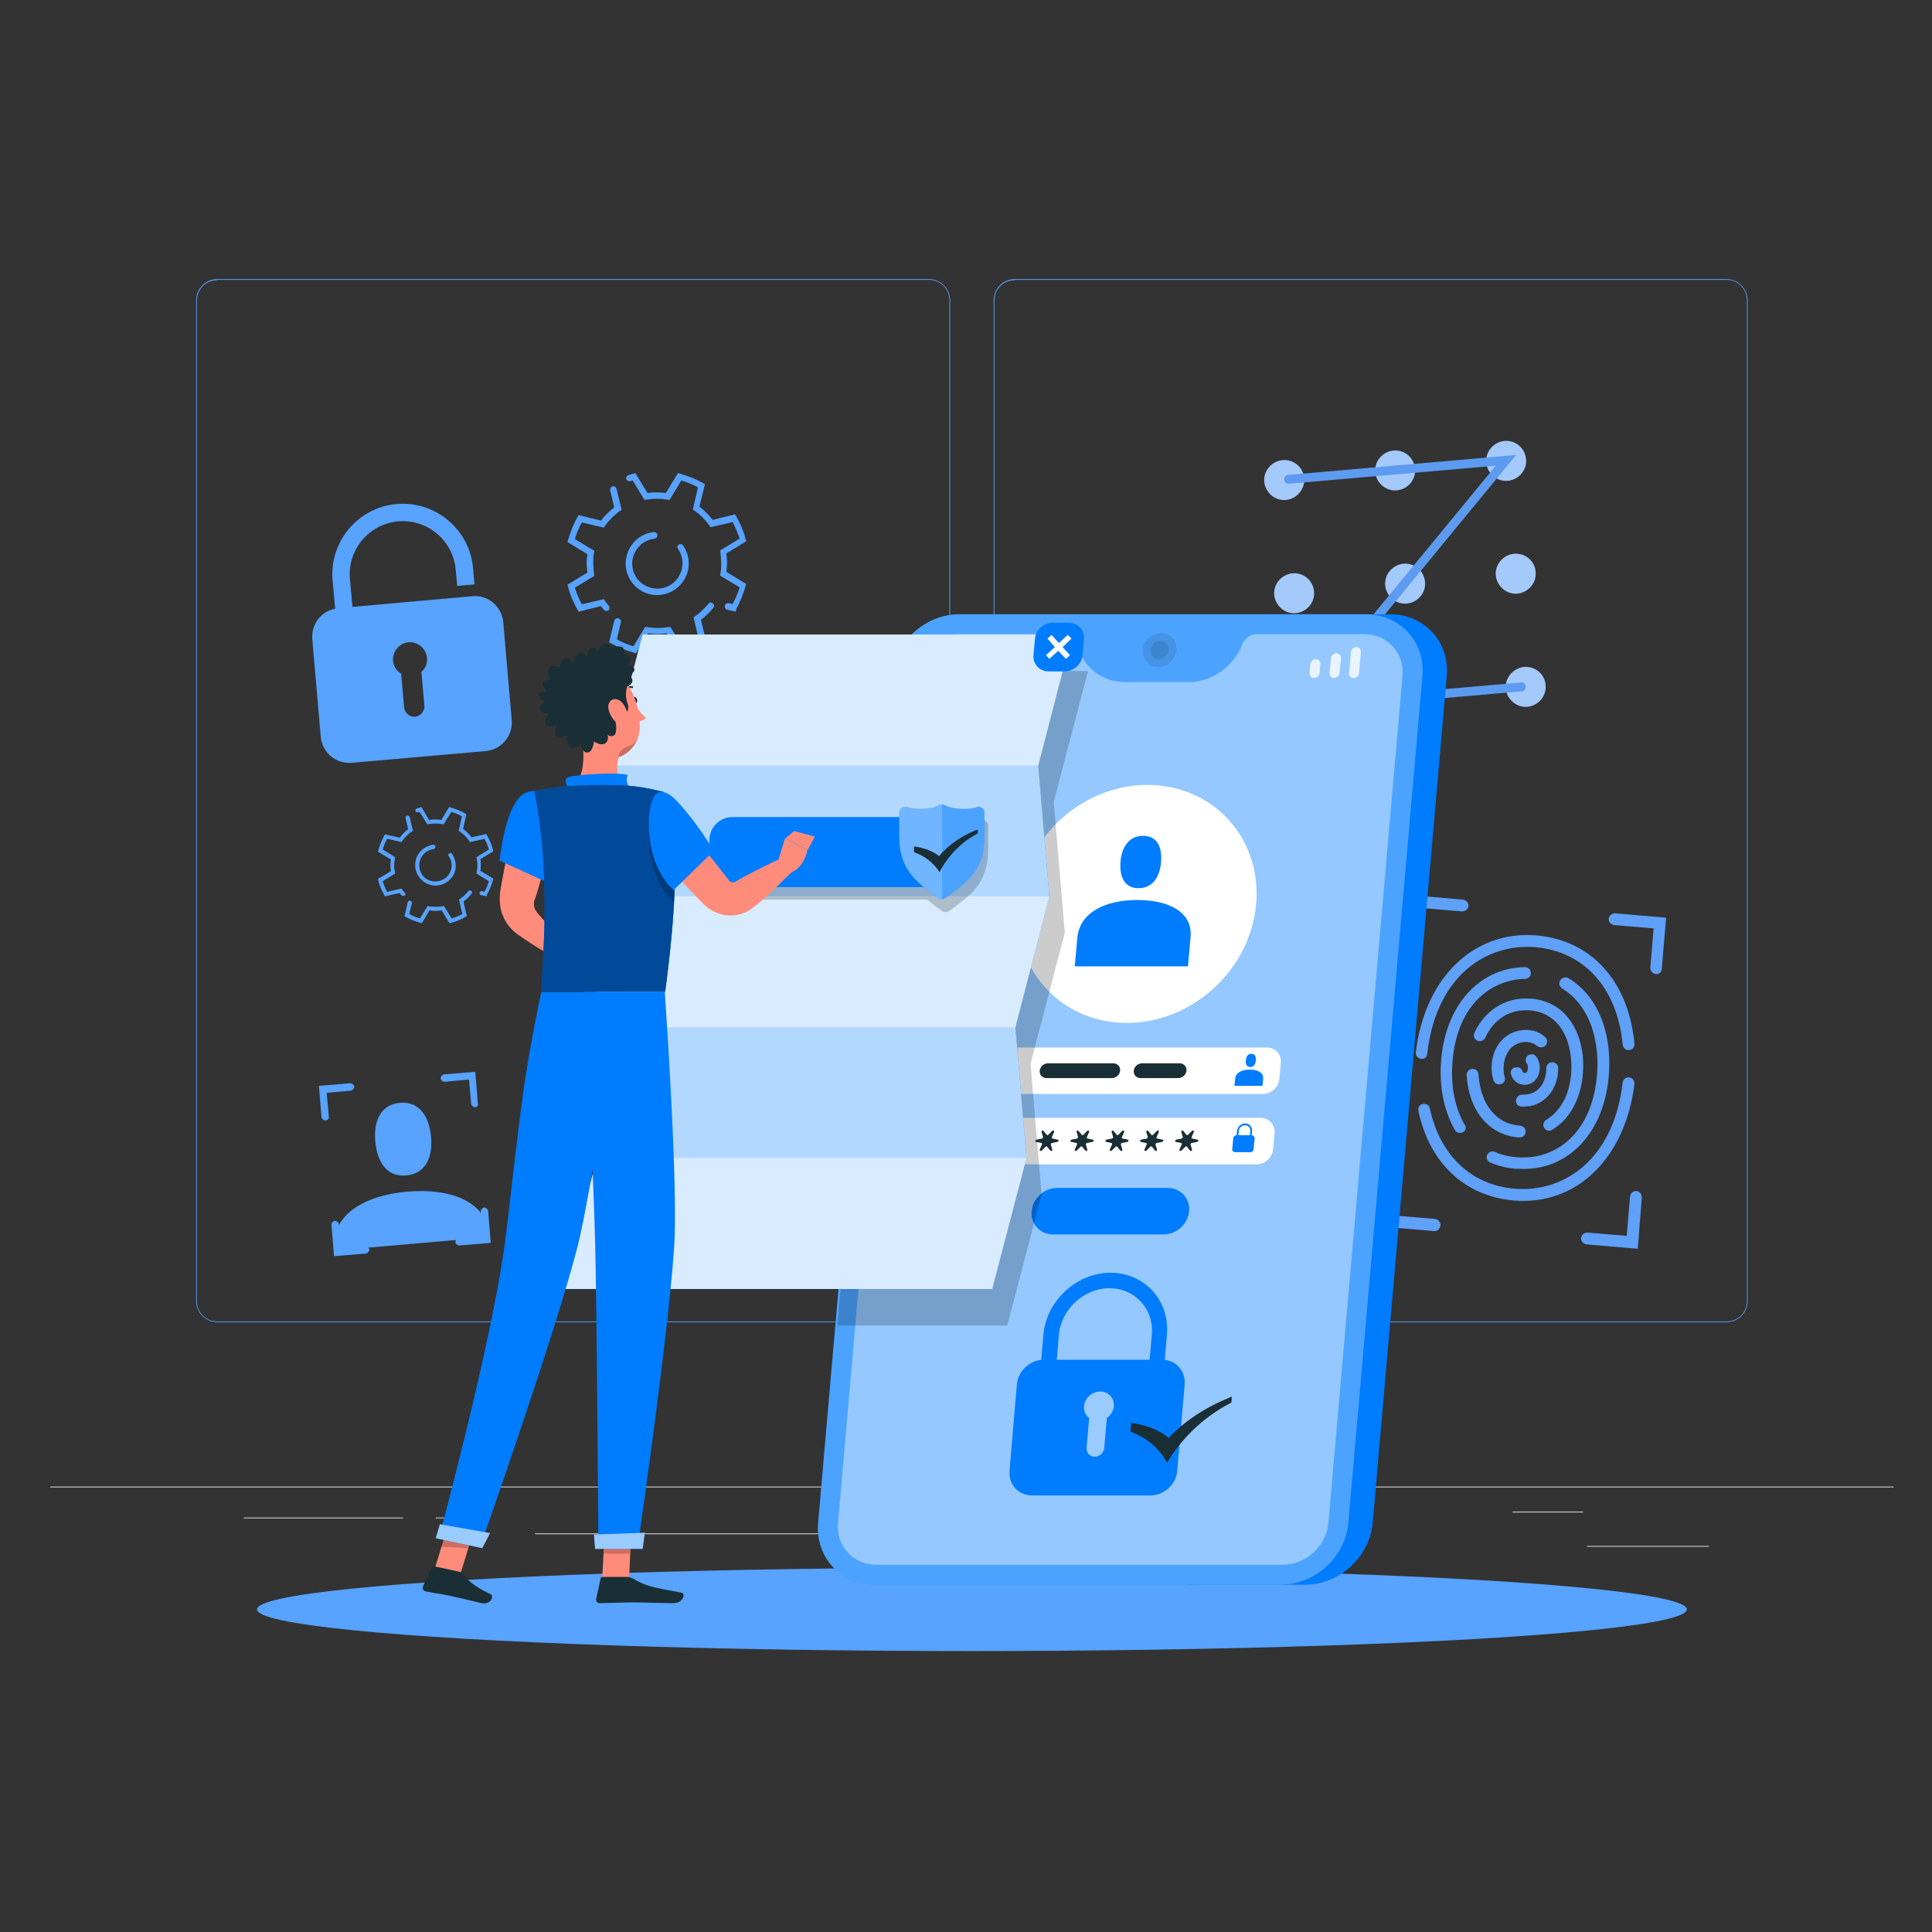<?xml version="1.0" encoding="utf-8"?>
<!-- Generator: Adobe Illustrator 27.0.0, SVG Export Plug-In . SVG Version: 6.00 Build 0)  -->
<svg version="1.0" id="Layer_1" xmlns="http://www.w3.org/2000/svg" xmlns:xlink="http://www.w3.org/1999/xlink" x="0px" y="0px"
	 viewBox="0 0 524 524" style="enable-background:new 0 0 524 524;" xml:space="preserve">
<rect x="0" y="0" width="524" height="524" fill="#333333" stroke="none"/>
<style type="text/css">
	.st0{fill:#ECECEC;}
	.st1{fill:#57A3FF;}
	.st2{fill:#A4C9FB;}
	.st3{fill:#5C9BF0;}
	.st4{fill:#5FA0F8;}
	.st5{fill:#007CFF;}
	.st6{opacity:0.3;fill:#FFFFFF;}
	.st7{opacity:0.4;fill:#FFFFFF;}
	.st8{fill:#FFFFFF;}
	.st9{opacity:0.1;}
	.st10{opacity:0.8;}
	.st11{opacity:0.6;}
	.st12{fill:#1A2E35;}
	.st13{opacity:0.2;}
	.st14{opacity:0.7;fill:#FFFFFF;}
	.st15{opacity:0.5;fill:#FFFFFF;}
	.st16{opacity:0.2;fill:#FFFFFF;}
	.st17{fill:#FF8B7B;}
	.st18{opacity:0.4;}
	.st19{opacity:0.6;fill:#007CFF;}
	.st20{opacity:0.6;fill:#FFFFFF;}
</style>
<g>
	<rect x="430.4" y="419.3" class="st0" width="33.1" height="0.2"/>
	<rect x="336.1" y="422" class="st0" width="8.7" height="0.2"/>
	<rect x="410.2" y="410" class="st0" width="19.2" height="0.2"/>
	<rect x="66.1" y="411.6" class="st0" width="43.2" height="0.2"/>
	<rect x="118.2" y="411.6" class="st0" width="6.3" height="0.2"/>
	<rect x="145.1" y="415.9" class="st0" width="93.7" height="0.2"/>
	<g>
		<g>
			<path class="st1" d="M252,358.6H58.9c-3.1,0-5.7-2.6-5.7-5.7V81.4c0-3.1,2.6-5.7,5.7-5.7H252c3.1,0,5.7,2.6,5.7,5.7v271.4
				C257.7,356,255.2,358.6,252,358.6z M58.9,76c-3,0-5.5,2.4-5.5,5.5v271.4c0,3,2.4,5.5,5.5,5.5H252c3,0,5.5-2.4,5.5-5.5V81.4
				c0-3-2.4-5.5-5.5-5.5H58.9z"/>
			<path class="st1" d="M468.3,358.6H275.2c-3.1,0-5.7-2.6-5.7-5.7V81.4c0-3.1,2.6-5.7,5.7-5.7h193.1c3.1,0,5.7,2.6,5.7,5.7v271.4
				C474,356,471.5,358.6,468.3,358.6z M275.2,76c-3,0-5.5,2.4-5.5,5.5v271.4c0,3,2.4,5.5,5.5,5.5h193.1c3,0,5.5-2.4,5.5-5.5V81.4
				c0-3-2.4-5.5-5.5-5.5H275.2z"/>
		</g>
	</g>
	<rect x="13.6" y="403.2" class="st0" width="500" height="0.2"/>
	<g>
		<g>
			<path class="st1" d="M132.9,335.5c-0.8-9.7-10.7-13.3-22.4-12.3c-11.7,1-20.8,6.3-19.9,16L132.9,335.5z"/>
			<path class="st1" d="M110.2,318.8c5.4-0.5,7.2-5.1,6.7-10.5c-0.5-5.4-3-9.6-8.4-9.2c-5.4,0.5-7.2,5.1-6.7,10.5
				C102.3,315.1,104.8,319.3,110.2,318.8z"/>
		</g>
	</g>
	<g>
		<g>
			<path class="st2" d="M353.7,129.7c0.3,3-2,5.6-4.9,5.9c-3,0.3-5.6-2-5.9-4.9c-0.3-3,2-5.6,4.9-5.9
				C350.8,124.5,353.5,126.7,353.7,129.7z"/>
			<path class="st2" d="M383.8,127.1c0.3,3-2,5.6-4.9,5.9c-3,0.3-5.6-2-5.9-4.9c-0.3-3,2-5.6,4.9-5.9
				C380.9,121.9,383.5,124.1,383.8,127.1z"/>
			<path class="st2" d="M413.9,124.5c0.3,3-2,5.6-4.9,5.9c-3,0.3-5.6-2-5.9-4.9c-0.3-3,2-5.6,4.9-5.9
				C411,119.3,413.6,121.5,413.9,124.5z"/>
			<path class="st2" d="M356.4,160.4c0.3,3-2,5.6-4.9,5.9c-3,0.3-5.6-2-5.9-4.9c-0.3-3,2-5.6,4.9-5.9
				C353.5,155.2,356.1,157.4,356.4,160.4z"/>
			<path class="st2" d="M386.5,157.8c0.3,3-2,5.6-4.9,5.9c-3,0.3-5.6-2-5.9-4.9c-0.3-3,2-5.6,4.9-5.9
				C383.6,152.6,386.2,154.8,386.5,157.8z"/>
			<path class="st2" d="M416.5,155.1c0.3,3-2,5.6-4.9,5.9c-3,0.3-5.6-2-5.9-4.9c-0.3-3,2-5.6,4.9-5.9
				C413.6,149.9,416.3,152.1,416.5,155.1z"/>
			<path class="st2" d="M359.1,191c0.3,3-2,5.6-4.9,5.9c-3,0.3-5.6-2-5.9-4.9c-0.3-3,2-5.6,4.9-5.9S358.8,188,359.1,191z"/>
			<path class="st2" d="M389.2,188.4c0.3,3-2,5.6-4.9,5.9c-3,0.3-5.6-2-5.9-4.9c-0.3-3,2-5.6,4.9-5.9
				C386.3,183.2,388.9,185.4,389.2,188.4z"/>
			<path class="st2" d="M419.2,185.8c0.3,3-2,5.6-4.9,5.9s-5.6-2-5.9-4.9s2-5.6,4.9-5.9C416.3,180.6,419,182.8,419.2,185.8z"/>
		</g>
		<g>
			<path class="st3" d="M412.7,187.5l-61.8,5.4l54.8-66.6l-56.1,4.9c-0.7,0.1-1.2-0.4-1.3-1.1l0,0c-0.1-0.7,0.4-1.2,1.1-1.3
				l61.8-5.4l-54.8,66.6l56.1-4.9c0.7-0.1,1.2,0.4,1.3,1.1l0,0C413.9,186.9,413.4,187.5,412.7,187.5z"/>
		</g>
	</g>
	<g>
		<path class="st4" d="M413.7,306.4c-0.2-0.6-0.7-1-1.4-1.1c-2.8-0.2-5.2-1.2-7.1-3.2c-2.5-2.5-3.9-6.3-4.2-10.7
			c0-0.8-0.7-1.5-1.6-1.5h0c-0.9,0-1.7,0.8-1.6,1.7c0.3,5.3,2.1,9.8,5.1,12.8c2.4,2.4,5.4,3.8,8.9,4.1c0.1,0,0.1,0,0.2,0
			C413.2,308.6,414.1,307.5,413.7,306.4z"/>
		<g>
			<g>
				<path class="st4" d="M410.5,325.6c-13.3-1.2-22.8-10.2-25.8-24.3c-0.2-0.9,0.4-1.8,1.3-1.9l0,0c0.8-0.1,1.7,0.4,1.8,1.2
					c2.7,12.7,11.2,20.8,23,21.8c12.9,1.1,26.8-7.4,29.3-28.8c0.1-0.9,0.9-1.5,1.7-1.4l0,0c0.9,0.1,1.6,0.9,1.5,1.8
					C440.8,314.1,427.6,327.1,410.5,325.6z"/>
			</g>
			<g>
				<path class="st4" d="M385.5,287.2L385.5,287.2c-0.9-0.1-1.6-0.9-1.5-1.8c2.4-20.2,15.7-33.1,32.7-31.7c15,1.3,25,12.5,26.6,29.4
					c0.1,0.9-0.6,1.7-1.5,1.7l0,0c-0.9,0.1-1.6-0.6-1.7-1.5c-1.4-15.2-10.4-25.3-23.7-26.4c-12.9-1.1-26.8,7.4-29.3,28.8
					C387.1,286.7,386.3,287.3,385.5,287.2z"/>
			</g>
			<g>
				<path class="st4" d="M411.1,317c-2.5-0.2-4.8-0.8-6.9-1.7c-0.9-0.4-1.2-1.4-0.8-2.2l0,0c0.4-0.7,1.3-1,2-0.7
					c2,0.9,4.2,1.4,6.6,1.5c9.8,0.6,20.1-6.4,21.2-23.1c0.6-10.3-2.9-18.7-9.5-22.7c-0.7-0.4-1-1.3-0.6-2.1l0,0
					c0.4-0.8,1.5-1.2,2.3-0.7c7.6,4.6,11.7,14,11,25.6c-1,16.2-11.1,26.9-24.5,26.1C411.6,317,411.4,317,411.1,317z"/>
			</g>
			<g>
				<path class="st4" d="M396.9,307c-0.8,0.5-1.8,0.3-2.3-0.5c-2.8-4.9-4.2-11.2-3.8-18c0.9-15.5,10.2-26,22.8-26.2
					c0.9,0,1.7,0.8,1.6,1.7l0,0c0,0.8-0.7,1.5-1.6,1.5c-9.3,0.2-18.7,7.2-19.7,23.2c-0.4,6.2,0.8,11.9,3.3,16.3
					C397.8,305.6,397.6,306.6,396.9,307L396.9,307z"/>
			</g>
			<g>
				<path class="st4" d="M418.7,305.7L418.7,305.7c-0.3-0.7,0-1.6,0.7-2c4.2-2.5,6.8-7.8,6.8-14.3c0-5.1-1.5-9.5-4.2-12.2
					c-2.1-2.1-4.8-3.2-8.1-3.2c-4.9,0-8.9,2.7-11.1,7.5c-0.3,0.7-1.2,1.1-2,0.8l0,0c-0.9-0.3-1.3-1.3-0.9-2.2
					c2.7-5.8,7.9-9.3,14-9.3c4.1,0,7.7,1.4,10.4,4.1c3.3,3.4,5.2,8.5,5.1,14.5c-0.1,7.6-3.2,13.9-8.4,17
					C420.2,307,419.1,306.6,418.7,305.7z"/>
			</g>
			<g>
				<path class="st4" d="M407.2,294c-0.9,0.4-1.9-0.2-2.2-1.1c-0.1-0.4-0.2-0.9-0.3-1.3c-0.9-6,2.3-11.2,7.5-12.1
					c2.7-0.5,5,0.1,6.9,1.8c0.7,0.7,0.7,1.8-0.1,2.4l-0.1,0.1c-0.6,0.4-1.4,0.3-2-0.1c-1.1-0.9-2.5-1.3-4.1-1
					c-3.9,0.7-5.4,4.8-4.9,8.5c0.1,0.4,0.1,0.7,0.2,1C408.4,292.8,408,293.7,407.2,294L407.2,294z"/>
			</g>
			<g>
				<path class="st4" d="M412.5,300.1C412.5,300.1,412.5,300.1,412.5,300.1c-1.1-0.1-1.7-1.3-1.1-2.3l0.1-0.2
					c0.3-0.5,0.8-0.7,1.4-0.7c0.5,0,1,0,1.5-0.1c3.4-0.6,5-3.8,5-7.1c0-0.8,0.6-1.5,1.4-1.6l0,0c0.9-0.1,1.8,0.6,1.8,1.5
					c0.1,5.2-3,9.5-7.6,10.4C414.1,300.1,413.3,300.2,412.5,300.1z"/>
			</g>
			<g>
				<path class="st4" d="M413.2,294.2c-1.7-0.1-3-1.3-3.4-2.9c-0.3-0.9,0.5-1.9,1.5-1.8l0.4,0c0.6,0,1,0.4,1.2,1
					c0.1,0.3,0.3,0.5,0.6,0.5c0.8,0.1,0.9-1,0.9-1.3c0-0.2,0-0.8-0.2-1.1c-0.3-0.4-0.4-0.8-0.4-1.2l0,0c0.1-1.4,1.9-2,2.8-0.9
					c0.7,0.9,1.1,2.1,1,3.5C417.4,292.7,415.5,294.4,413.2,294.2z"/>
			</g>
			<g>
				<path class="st4" d="M383.2,258.4L383.2,258.4c-0.9-0.1-1.5-0.9-1.5-1.7l1.2-13.9l13.9,1.2c0.9,0.1,1.5,0.9,1.5,1.7l0,0
					c-0.1,0.9-0.9,1.5-1.7,1.5l-10.7-0.9l-0.9,10.7C384.8,257.8,384,258.5,383.2,258.4z"/>
			</g>
			<g>
				<path class="st4" d="M449.1,264.2L449.1,264.2c-0.9-0.1-1.5-0.9-1.5-1.7l0.9-10.7l-10.7-0.9c-0.9-0.1-1.5-0.9-1.5-1.7l0,0
					c0.1-0.9,0.9-1.5,1.7-1.5l13.9,1.2l-1.2,13.9C450.7,263.6,450,264.3,449.1,264.2z"/>
			</g>
			<g>
				<path class="st4" d="M444.2,338.7l-13.9-1.2c-0.9-0.1-1.5-0.9-1.5-1.7l0,0c0.1-0.9,0.9-1.5,1.7-1.5l10.7,0.9l0.9-10.7
					c0.1-0.9,0.9-1.5,1.7-1.5l0,0c0.9,0.1,1.5,0.9,1.5,1.7L444.2,338.7z"/>
			</g>
			<g>
				<path class="st4" d="M388.9,333.9l-13.9-1.2l1.2-13.9c0.1-0.9,0.9-1.5,1.7-1.5l0,0c0.9,0.1,1.5,0.9,1.5,1.7l-0.9,10.7l10.7,0.9
					c0.9,0.1,1.5,0.9,1.5,1.7l0,0C390.6,333.3,389.8,334,388.9,333.9z"/>
			</g>
		</g>
	</g>
	<g>
		<g>
			<path class="st1" d="M88.3,303.9L88.3,303.9c-0.5,0-1-0.4-1.1-0.9l-0.7-8.5l8.5-0.7c0.5,0,1,0.4,1.1,0.9l0,0c0,0.5-0.4,1-0.9,1.1
				l-6.6,0.6l0.6,6.6C89.3,303.4,88.9,303.8,88.3,303.9z"/>
		</g>
	</g>
	<g>
		<g>
			<path class="st1" d="M128.9,300.3L128.9,300.3c-0.5,0-1-0.4-1.1-0.9l-0.6-6.6l-6.6,0.6c-0.5,0-1-0.4-1.1-0.9l0,0
				c0-0.5,0.4-1,0.9-1.1l8.5-0.7l0.7,8.5C129.8,299.8,129.4,300.3,128.9,300.3z"/>
		</g>
	</g>
	<g>
		<g>
			<path class="st1" d="M133.1,337.1l-8.5,0.7c-0.5,0-1-0.4-1.1-0.9l0,0c0-0.5,0.4-1,0.9-1.1l6.6-0.6l-0.6-6.6c0-0.5,0.4-1,0.9-1.1
				l0,0c0.5,0,1,0.4,1.1,0.9L133.1,337.1z"/>
		</g>
	</g>
	<g>
		<g>
			<path class="st1" d="M99.1,340l-8.5,0.7l-0.7-8.5c0-0.5,0.4-1,0.9-1.1l0,0c0.5,0,1,0.4,1.1,0.9l0.6,6.6l6.6-0.6
				c0.5,0,1,0.4,1.1,0.9l0,0C100.1,339.5,99.7,340,99.1,340z"/>
		</g>
	</g>
	<path class="st1" d="M128.2,161.7l-32.6,2.9l-0.7-7.6c-0.7-7.9,5.2-14.9,13.1-15.6c7.9-0.7,14.9,5.2,15.6,13.1l0.4,4.4l4.7-0.4
		l-0.4-4.4c-0.9-10.5-10.2-18.3-20.7-17.4c-10.5,0.9-18.3,10.2-17.4,20.7l0.7,7.7c-3.8,0.7-6.5,4.2-6.2,8.2l2.3,26.6
		c0.4,4.2,4.1,7.3,8.3,7l36.5-3.2c4.2-0.4,7.3-4.1,7-8.3l-2.3-26.6C136.1,164.5,132.4,161.3,128.2,161.7z M114.3,182.2l0.8,9.2
		c0.1,1.5-1,2.8-2.5,3c-1.5,0.1-2.8-1-3-2.5l-0.8-9.2c-1.2-0.7-2.1-2-2.2-3.5c-0.2-2.5,1.7-4.8,4.2-5c2.5-0.2,4.8,1.7,5,4.2
		C116,179.9,115.4,181.3,114.3,182.2z"/>
	<g>
		<g>
			<path class="st1" d="M184.1,177.2l-3.3-5.4c-1.8,0.2-3.2,0.2-5,0l-3.3,5.4l-0.6-0.2c-2.1-0.6-4.2-1.4-6.1-2.5l-0.6-0.3l1.4-5.8
				c0.1-0.5,0.6-0.8,1.1-0.7l0,0c0.5,0.1,0.8,0.6,0.7,1.1l-1.1,4.6c1.4,0.8,2.9,1.4,4.5,1.9l3.2-5.3l0.6,0.1c1.9,0.3,3.8,0.3,5.6,0
				l0.6-0.1l3.2,5.3c1.5-0.5,3-1.1,4.5-1.9l-1.4-6l0.5-0.3c1.3-0.9,2.5-2.1,3.5-3.3c0.3-0.4,0.8-0.5,1.2-0.2l0,0
				c0.4,0.3,0.5,0.9,0.2,1.2c-1,1.2-2.1,2.4-3.4,3.3l1.5,6.1l-0.6,0.3c-1.9,1.1-4,2-6.1,2.5L184.1,177.2z M163.8,165.4
				c-0.3-0.3-0.5-0.6-0.8-1l-6.1,1.5l-0.3-0.6c-1.1-1.9-2-4-2.5-6.1l-0.2-0.6l5.4-3.3c-0.1-0.9-0.2-1.7-0.2-2.5
				c0-0.8,0.1-1.6,0.2-2.5l-5.4-3.3l0.2-0.6c0.6-2.1,1.4-4.2,2.5-6.1l0.3-0.6l6.1,1.5c1-1.3,2.2-2.5,3.6-3.6l-1.1-4.6
				c-0.1-0.5,0.2-0.9,0.6-1.1l0,0c0.5-0.1,0.9,0.2,1.1,0.6l1.4,5.8l-0.5,0.3c-1.5,1.1-2.9,2.5-4,4l-0.3,0.5l-6-1.4
				c-0.8,1.4-1.4,2.9-1.9,4.5l5.3,3.2l-0.1,0.6c-0.2,1-0.2,2-0.2,2.8c0,0.9,0.1,1.8,0.2,2.8l0.1,0.6l-5.3,3.2c0.5,1.5,1.1,3,1.9,4.5
				l6-1.4l0.3,0.5c0.3,0.5,0.7,0.9,1,1.3c0.3,0.3,0.3,0.9,0,1.2l0,0C164.7,165.8,164.2,165.8,163.8,165.4z M199.6,165.9l-2.3-0.5
				c-0.5-0.1-0.8-0.6-0.7-1.1l0,0c0.1-0.5,0.6-0.8,1.1-0.7l1,0.2c0.8-1.4,1.4-2.9,1.9-4.5l-5.3-3.2l0.1-0.6c0.2-1,0.2-2,0.2-2.8
				c0-0.9-0.1-1.8-0.2-2.8l-0.1-0.6l5.3-3.2c-0.5-1.5-1.1-3-1.9-4.5l-6,1.4l-0.3-0.5c-1.1-1.5-2.5-2.9-4-4l-0.5-0.3l1.4-6
				c-1.4-0.8-2.9-1.4-4.5-1.9l-3.2,5.3l-0.6-0.1c-1.9-0.3-3.8-0.3-5.6,0l-0.6,0.1l-3.2-5.3c-0.2,0.1-0.4,0.1-0.6,0.2
				c-0.4,0.1-0.9-0.1-1.1-0.5l0,0c-0.2-0.5,0.1-1,0.5-1.1c0.4-0.1,0.9-0.3,1.3-0.4l0.6-0.2l3.3,5.4c1.8-0.2,3.2-0.2,5,0l3.3-5.4
				l0.6,0.2c2.1,0.6,4.2,1.4,6.1,2.5l0.6,0.3l-1.5,6.1c1.3,1,2.5,2.2,3.6,3.6l6.1-1.5l0.3,0.6c1.1,1.9,2,4,2.5,6.1l0.2,0.6l-5.4,3.3
				c0.1,0.9,0.2,1.7,0.2,2.5c0,0.8-0.1,1.6-0.2,2.5l5.4,3.3l-0.2,0.6c-0.6,2.1-1.4,4.2-2.5,6.1L199.6,165.9z M178,161.4
				c-4.5-0.1-8.2-3.8-8.3-8.3c-0.1-4.5,3.2-8.3,7.6-8.8c0.5-0.1,1,0.4,1,0.9v0c0,0.4-0.3,0.8-0.8,0.9c-3.8,0.4-6.7,4.1-5.9,8.1
				c0.5,2.7,2.7,4.8,5.3,5.3c4.4,0.9,8.2-2.5,8.2-6.7c0-1.4-0.4-2.8-1.2-3.9c-0.3-0.4-0.2-0.9,0.1-1.1l0,0c0.4-0.3,1-0.3,1.3,0.2
				c1,1.4,1.5,3.1,1.5,4.9C186.8,157.6,182.8,161.5,178,161.4z"/>
		</g>
	</g>
	<g>
		<g>
			<path class="st1" d="M121.9,250.4l-2.1-3.5c-1.2,0.2-2.1,0.2-3.3,0l-2.1,3.5l-0.4-0.1c-1.4-0.4-2.7-0.9-3.9-1.6l-0.4-0.2l0.9-3.8
				c0.1-0.3,0.4-0.5,0.7-0.4l0,0c0.3,0.1,0.5,0.4,0.4,0.7l-0.7,2.9c0.9,0.5,1.9,0.9,2.9,1.2l2.1-3.4l0.4,0.1c1.2,0.2,2.4,0.2,3.6,0
				l0.4-0.1l2.1,3.4c1-0.3,2-0.7,2.9-1.2l-0.9-3.9l0.3-0.2c0.8-0.6,1.6-1.3,2.2-2.1c0.2-0.2,0.5-0.3,0.8-0.1l0,0
				c0.3,0.2,0.3,0.6,0.1,0.8c-0.6,0.8-1.4,1.5-2.2,2.1l0.9,4l-0.4,0.2c-1.2,0.7-2.6,1.3-3.9,1.6L121.9,250.4z M108.9,242.8
				c-0.2-0.2-0.4-0.4-0.5-0.6l-4,0.9l-0.2-0.4c-0.7-1.2-1.3-2.6-1.6-3.9l-0.1-0.4l3.5-2.1c-0.1-0.6-0.1-1.1-0.1-1.6
				c0-0.5,0-1,0.1-1.6l-3.5-2.1l0.1-0.4c0.4-1.4,0.9-2.7,1.6-3.9l0.2-0.4l4,0.9c0.7-0.9,1.4-1.6,2.3-2.3l-0.7-3
				c-0.1-0.3,0.1-0.6,0.4-0.7l0,0c0.3-0.1,0.6,0.1,0.7,0.4l0.9,3.7l-0.3,0.2c-1,0.7-1.9,1.6-2.6,2.6l-0.2,0.3l-3.9-0.9
				c-0.5,0.9-0.9,1.9-1.2,2.9l3.4,2.1l-0.1,0.4c-0.1,0.7-0.2,1.3-0.2,1.8c0,0.6,0.1,1.2,0.2,1.8l0.1,0.4l-3.4,2.1
				c0.3,1,0.7,2,1.2,2.9l3.9-0.9l0.2,0.3c0.2,0.3,0.4,0.6,0.7,0.8c0.2,0.2,0.2,0.6,0,0.8l0,0C109.4,243,109.1,243,108.9,242.8z
				 M132,243.1l-1.5-0.3c-0.3-0.1-0.5-0.4-0.4-0.7l0,0c0.1-0.3,0.4-0.5,0.7-0.4l0.6,0.2c0.5-0.9,0.9-1.9,1.2-2.9l-3.4-2.1l0.1-0.4
				c0.1-0.7,0.2-1.3,0.2-1.8c0-0.6-0.1-1.2-0.2-1.8l-0.1-0.4l3.4-2.1c-0.3-1-0.7-2-1.2-2.9l-3.9,0.9l-0.2-0.3
				c-0.7-1-1.6-1.9-2.6-2.6l-0.3-0.2l0.9-3.9c-0.9-0.5-1.9-0.9-2.9-1.2l-2.1,3.4l-0.4-0.1c-1.2-0.2-2.4-0.2-3.6,0l-0.4,0.1l-2.1-3.4
				c-0.1,0-0.3,0.1-0.4,0.1c-0.3,0.1-0.6-0.1-0.7-0.3l0,0c-0.1-0.3,0-0.6,0.3-0.7c0.3-0.1,0.6-0.2,0.9-0.3l0.4-0.1l2.1,3.5
				c1.2-0.2,2.1-0.2,3.3,0l2.1-3.5l0.4,0.1c1.4,0.4,2.7,0.9,3.9,1.6l0.4,0.2l-0.9,4c0.9,0.7,1.6,1.4,2.3,2.3l4-0.9l0.2,0.4
				c0.7,1.2,1.3,2.6,1.6,3.9l0.1,0.4l-3.5,2.1c0.1,0.6,0.1,1.1,0.1,1.6c0,0.5,0,1-0.1,1.6l3.5,2.1l-0.1,0.4
				c-0.4,1.4-0.9,2.7-1.6,3.9L132,243.1z M118,240.2c-2.9-0.1-5.3-2.5-5.4-5.4c-0.1-2.9,2.1-5.3,4.9-5.7c0.3,0,0.6,0.2,0.6,0.6l0,0
				c0,0.3-0.2,0.5-0.5,0.6c-2.5,0.3-4.3,2.6-3.8,5.3c0.3,1.7,1.7,3.1,3.4,3.4c2.8,0.5,5.3-1.6,5.3-4.3c0-0.9-0.3-1.8-0.8-2.5
				c-0.2-0.2-0.1-0.6,0.1-0.7l0,0c0.3-0.2,0.7-0.2,0.8,0.1c0.6,0.9,1,2,1,3.2C123.7,237.7,121.1,240.2,118,240.2z"/>
		</g>
	</g>
	<ellipse id="_x3C_Path_x3E__359_" class="st1" cx="263.6" cy="436.5" rx="193.9" ry="11.3"/>
	<g>
		<path class="st5" d="M377.1,166.6h-32.6l-23,263.2H354c9.3,0,17.5-7.5,18.3-16.8l20.1-229.7C393.2,174.1,386.3,166.6,377.1,166.6z
			"/>
		<path class="st5" d="M370.4,166.6H260.2c-9.3,0-17.5,7.5-18.3,16.8L221.9,413c-0.8,9.3,6.1,16.8,15.3,16.8h110.2
			c9.3,0,17.5-7.5,18.3-16.8l20.1-229.7C386.6,174.1,379.7,166.6,370.4,166.6z"/>
		<path class="st6" d="M370.4,166.6H260.2c-9.3,0-17.5,7.5-18.3,16.8L221.9,413c-0.8,9.3,6.1,16.8,15.3,16.8h110.2
			c9.3,0,17.5-7.5,18.3-16.8l20.1-229.7C386.6,174.1,379.7,166.6,370.4,166.6z"/>
		<path class="st7" d="M370,172h-29.1c-1.7,0-3.3,1.1-4,2.8l0,0c-2.3,6.1-8.3,10.2-14.6,10.2h-17.2c-6.3,0-11.6-4.2-12.8-10.2v0
			c-0.3-1.6-1.8-2.8-3.5-2.8h-29.1c-6.3,0-11.9,5.1-12.4,11.4L227.3,413c-0.6,6.3,4.1,11.4,10.4,11.4h110.2
			c6.3,0,11.9-5.1,12.4-11.4l20.1-229.7C380.9,177.1,376.3,172,370,172z"/>
		<path class="st8" d="M342.5,296.7h-77.1c-2.3,0-4-1.9-3.8-4.1l0.4-4.4c0.2-2.3,2.2-4.1,4.5-4.1h77.1c2.3,0,4,1.9,3.8,4.1l-0.4,4.4
			C346.8,294.9,344.8,296.7,342.5,296.7z"/>
		<path class="st8" d="M340.8,315.8h-77.1c-2.3,0-4-1.9-3.8-4.1l0.4-4.4c0.2-2.3,2.2-4.1,4.5-4.1h77.1c2.3,0,4,1.9,3.8,4.1l-0.4,4.4
			C345.1,313.9,343.1,315.8,340.8,315.8z"/>
		<path class="st9" d="M319.1,176.3c-0.2,2.5-2.5,4.6-5,4.6s-4.4-2.1-4.2-4.6c0.2-2.5,2.5-4.6,5-4.6
			C317.4,171.7,319.3,173.7,319.1,176.3z"/>
		<path class="st9" d="M317,176.3c-0.1,1.4-1.3,2.5-2.7,2.5c-1.4,0-2.4-1.1-2.3-2.5c0.1-1.4,1.3-2.5,2.7-2.5
			C316.1,173.8,317.1,174.9,317,176.3z"/>
		<g>
			<g class="st10">
				<path class="st8" d="M356.4,183.9L356.4,183.9c-0.7,0-1.3-0.6-1.2-1.3l0.2-2.5c0.1-0.7,0.7-1.3,1.5-1.3l0,0
					c0.7,0,1.3,0.6,1.2,1.3l-0.2,2.5C357.8,183.3,357.1,183.9,356.4,183.9z"/>
				<path class="st8" d="M367.1,183.9L367.1,183.9c-0.7,0-1.3-0.6-1.2-1.3l0.5-5.8c0.1-0.7,0.7-1.3,1.5-1.3l0,0
					c0.7,0,1.3,0.6,1.2,1.3l-0.5,5.8C368.5,183.3,367.9,183.9,367.1,183.9z"/>
				<path class="st8" d="M361.8,183.9L361.8,183.9c-0.7,0-1.3-0.6-1.2-1.3l0.4-4.1c0.1-0.7,0.7-1.3,1.5-1.3l0,0
					c0.7,0,1.3,0.6,1.2,1.3l-0.4,4.1C363.2,183.3,362.5,183.9,361.8,183.9z"/>
			</g>
			<g class="st10">
				<path class="st8" d="M264.3,183.9h-6.8c-0.4,0-0.7-0.3-0.7-0.8l0.3-3.6c0-0.4,0.4-0.8,0.8-0.8h6.8c0.4,0,0.7,0.3,0.7,0.8
					l-0.3,3.6C265,183.6,264.7,183.9,264.3,183.9z"/>
				<path class="st8" d="M267.4,182.9L267.4,182.9c-0.4,0-0.7-0.3-0.7-0.8l0.1-1.7c0-0.4,0.4-0.8,0.8-0.8l0,0c0.4,0,0.7,0.3,0.7,0.8
					l-0.1,1.7C268.2,182.6,267.8,182.9,267.4,182.9z"/>
			</g>
		</g>
		
			<ellipse transform="matrix(0.722 -0.692 0.692 0.722 -84.064 281.394)" class="st8" cx="308.4" cy="245.4" rx="33.7" ry="30.9"/>
		<g>
			<path class="st5" d="M308.5,244.1c-8.5,0-15.6,3.2-16.3,10.2l-0.7,7.8h30.7l0.7-7.8C323.6,247.4,317,244.1,308.5,244.1z"/>
			<path class="st5" d="M308.8,240.9c3.9,0,5.8-3.2,6.1-7.1c0.3-3.9-0.9-7.1-4.9-7.1c-3.9,0-5.8,3.2-6.1,7.1
				C303.6,237.7,304.9,240.9,308.8,240.9z"/>
		</g>
		<g>
			<path class="st5" d="M339,290.1c-2.1,0-3.9,0.8-4,2.5l-0.2,1.9h7.6l0.2-1.9C342.7,290.9,341.1,290.1,339,290.1z"/>
			<path class="st5" d="M339.1,289.4c1,0,1.4-0.8,1.5-1.8c0.1-1-0.2-1.8-1.2-1.8c-1,0-1.4,0.8-1.5,1.8
				C337.8,288.6,338.1,289.4,339.1,289.4z"/>
		</g>
		<path class="st5" d="M315.6,334.8h-30c-3.5,0-6.1-2.8-5.8-6.3v0c0.3-3.5,3.4-6.3,6.9-6.3h30c3.5,0,6.1,2.8,5.8,6.3v0
			C322.2,332,319.1,334.8,315.6,334.8z"/>
		<path class="st5" d="M312,405.6h-32.1c-3.7,0-6.4-3-6.1-6.7l2-23.4c0.3-3.7,3.6-6.7,7.3-6.7h32.1c3.7,0,6.4,3,6.1,6.7l-2,23.4
			C319,402.6,315.7,405.6,312,405.6z"/>
		<g class="st11">
			<path class="st8" d="M302.1,381.4c0.2-2.2-1.5-4-3.7-4c-2.2,0-4.2,1.8-4.4,4c-0.1,1.3,0.4,2.5,1.4,3.2l-0.7,8.1
				c-0.1,1.3,0.9,2.4,2.2,2.4c1.3,0,2.5-1.1,2.6-2.4l0.7-8.1C301.2,383.9,302,382.7,302.1,381.4z"/>
		</g>
		<g>
			<path class="st5" d="M315.5,373.6h-4.1l1-11.6c0.6-7-4.6-12.6-11.5-12.6s-13.1,5.7-13.7,12.6l-1,11.6H282l1-11.6
				c0.8-9.2,9-16.8,18.2-16.8s16.1,7.5,15.3,16.8L315.5,373.6z"/>
		</g>
		<path class="st5" d="M339.5,307.9l0.1-1.1c0.1-1.1-0.7-2.1-1.9-2.1c-1.1,0-2.1,0.9-2.2,2.1l-0.1,1.1c-0.5,0-0.9,0.4-0.9,0.8
			l-0.3,3c0,0.5,0.3,0.8,0.8,0.8h4.1c0.5,0,0.9-0.4,0.9-0.8l0.3-3C340.3,308.3,339.9,307.9,339.5,307.9z M337.7,305.2
			c0.9,0,1.5,0.7,1.4,1.6l-0.1,1.1h-3.1l0.1-1.1C336,305.9,336.8,305.2,337.7,305.2z"/>
		<g>
			<path class="st12" d="M277.5,309.1l-1.4-0.3c-0.2,0-0.3-0.2-0.2-0.4l0.6-1.4c0.1-0.3-0.2-0.5-0.5-0.3l-1.1,1.1
				c-0.1,0.1-0.3,0.1-0.4,0l-0.9-1.1c-0.2-0.2-0.6,0-0.5,0.3l0.4,1.4c0,0.2-0.1,0.3-0.3,0.4l-1.5,0.3c-0.3,0.1-0.4,0.5-0.1,0.6
				l1.4,0.3c0.2,0,0.3,0.2,0.2,0.4l-0.6,1.4c-0.1,0.3,0.2,0.5,0.5,0.3l1.1-1.1c0.1-0.1,0.3-0.1,0.4,0l0.9,1.1c0.2,0.2,0.6,0,0.5-0.3
				l-0.4-1.4c0-0.2,0.1-0.3,0.3-0.4l1.5-0.3C277.7,309.6,277.8,309.1,277.5,309.1z"/>
			<path class="st12" d="M286.9,309.1l-1.4-0.3c-0.2,0-0.3-0.2-0.2-0.4l0.6-1.4c0.1-0.3-0.2-0.5-0.5-0.3l-1.1,1.1
				c-0.1,0.1-0.3,0.1-0.4,0l-0.9-1.1c-0.2-0.2-0.6,0-0.5,0.3l0.4,1.4c0,0.2-0.1,0.3-0.3,0.4l-1.5,0.3c-0.3,0.1-0.4,0.5-0.1,0.6
				l1.4,0.3c0.2,0,0.3,0.2,0.2,0.4l-0.6,1.4c-0.1,0.3,0.2,0.5,0.5,0.3l1.1-1.1c0.1-0.1,0.3-0.1,0.4,0l0.9,1.1c0.2,0.2,0.6,0,0.5-0.3
				l-0.4-1.4c0-0.2,0.1-0.3,0.3-0.4l1.5-0.3C287.2,309.6,287.2,309.1,286.9,309.1z"/>
			<path class="st12" d="M296.4,309.1l-1.4-0.3c-0.2,0-0.3-0.2-0.2-0.4l0.6-1.4c0.1-0.3-0.2-0.5-0.5-0.3l-1.1,1.1
				c-0.1,0.1-0.3,0.1-0.4,0l-0.9-1.1c-0.2-0.2-0.6,0-0.5,0.3l0.4,1.4c0,0.2-0.1,0.3-0.3,0.4l-1.5,0.3c-0.3,0.1-0.4,0.5-0.1,0.6
				l1.4,0.3c0.2,0,0.3,0.2,0.2,0.4l-0.6,1.4c-0.1,0.3,0.2,0.5,0.5,0.3l1.1-1.1c0.1-0.1,0.3-0.1,0.4,0l0.9,1.1c0.2,0.2,0.6,0,0.5-0.3
				l-0.4-1.4c0-0.2,0.1-0.3,0.3-0.4l1.5-0.3C296.7,309.6,296.7,309.1,296.4,309.1z"/>
			<path class="st12" d="M305.9,309.1l-1.4-0.3c-0.2,0-0.3-0.2-0.2-0.4l0.6-1.4c0.1-0.3-0.2-0.5-0.5-0.3l-1.1,1.1
				c-0.1,0.1-0.3,0.1-0.4,0l-0.9-1.1c-0.2-0.2-0.6,0-0.5,0.3l0.4,1.4c0,0.2-0.1,0.3-0.3,0.4l-1.5,0.3c-0.3,0.1-0.4,0.5-0.1,0.6
				l1.4,0.3c0.2,0,0.3,0.2,0.2,0.4l-0.6,1.4c-0.1,0.3,0.2,0.5,0.5,0.3l1.1-1.1c0.1-0.1,0.3-0.1,0.4,0l0.9,1.1c0.2,0.2,0.6,0,0.5-0.3
				l-0.4-1.4c0-0.2,0.1-0.3,0.3-0.4l1.5-0.3C306.1,309.6,306.2,309.1,305.9,309.1z"/>
			<path class="st12" d="M315.3,309.1l-1.4-0.3c-0.2,0-0.3-0.2-0.2-0.4l0.6-1.4c0.1-0.3-0.2-0.5-0.5-0.3l-1.1,1.1
				c-0.1,0.1-0.3,0.1-0.4,0l-0.9-1.1c-0.2-0.2-0.6,0-0.5,0.3l0.4,1.4c0,0.2-0.1,0.3-0.3,0.4l-1.5,0.3c-0.3,0.1-0.4,0.5-0.1,0.6
				l1.4,0.3c0.2,0,0.3,0.2,0.2,0.4l-0.6,1.4c-0.1,0.3,0.2,0.5,0.5,0.3l1.1-1.1c0.1-0.1,0.3-0.1,0.4,0l0.9,1.1c0.2,0.2,0.6,0,0.5-0.3
				l-0.4-1.4c0-0.2,0.1-0.3,0.3-0.4l1.5-0.3C315.6,309.6,315.6,309.1,315.3,309.1z"/>
			<path class="st12" d="M324.8,309.1l-1.4-0.3c-0.2,0-0.3-0.2-0.2-0.4l0.6-1.4c0.1-0.3-0.2-0.5-0.5-0.3l-1.1,1.1
				c-0.1,0.1-0.3,0.1-0.4,0l-0.9-1.1c-0.2-0.2-0.6,0-0.5,0.3l0.4,1.4c0,0.2-0.1,0.3-0.3,0.4l-1.5,0.3c-0.3,0.1-0.4,0.5-0.1,0.6
				l1.4,0.3c0.2,0,0.3,0.2,0.2,0.4l-0.6,1.4c-0.1,0.3,0.2,0.5,0.5,0.3l1.1-1.1c0.1-0.1,0.3-0.1,0.4,0l0.9,1.1c0.2,0.2,0.6,0,0.5-0.3
				l-0.4-1.4c0-0.2,0.1-0.3,0.3-0.4l1.5-0.3C325.1,309.6,325.1,309.1,324.8,309.1z"/>
		</g>
		<g>
			<path class="st12" d="M302,288.4h-17.8c-1.1,0-2.1,0.9-2.2,2c-0.1,1.1,0.7,2,1.8,2h17.8c1.1,0,2.1-0.9,2.2-2
				C303.9,289.3,303.1,288.4,302,288.4z"/>
			<path class="st12" d="M320,288.4h-10.3c-1.1,0-2.1,0.9-2.2,2c-0.1,1.1,0.7,2,1.8,2h10.3c1.1,0,2.1-0.9,2.2-2
				C321.9,289.3,321.1,288.4,320,288.4z"/>
		</g>
		<path class="st12" d="M333.6,379c-6.7,2.7-12.6,6.6-16.6,11c-2.4-2-5.7-3.4-9.7-4l-0.5-0.1l-0.2,2.4l0.3,0.1
			c4,1.5,7.2,4.2,9.3,7.7l0.3,0.6l0.4-0.6c4.1-6.6,10.1-12.1,16.9-15.6l0.2-0.1l0.1-1.6L333.6,379z"/>
	</g>
	<path class="st13" d="M244.3,182.1c-1.2,2.2-2.1,4.6-2.3,7.2l-14.9,170.2h46.1l9.3-35.5l-3-35.5l9.3-35.5l-3-35.5l9.3-35.5H244.3z"
		/>
	<g>
		<g>
			<polygon class="st5" points="281.6,207.6 290.8,172.1 174.3,172.1 165,207.6 168.1,243.1 158.8,278.6 161.9,314.1 152.6,349.6 
				269.1,349.6 278.4,314.1 275.4,278.6 284.6,243.1 			"/>
			<polygon class="st14" points="281.6,207.6 290.8,172.1 174.3,172.1 165,207.6 168.1,243.1 158.8,278.6 161.9,314.1 152.6,349.6 
				269.1,349.6 278.4,314.1 275.4,278.6 284.6,243.1 			"/>
			<polygon class="st15" points="281.6,207.6 165,207.6 174.3,172.1 290.8,172.1 			"/>
			<polygon class="st15" points="275.4,278.6 158.8,278.6 168.1,243.1 284.6,243.1 			"/>
			<polygon class="st15" points="269.1,349.6 152.6,349.6 161.9,314.1 278.4,314.1 			"/>
		</g>
		<path class="st13" d="M266,222.5c-1,0.3-2.3,0.5-3.7,0.5c-2.1,0-3.9-0.4-4.9-1c-0.3-0.2-0.6-0.3-0.9-0.3l0,0
			c-0.3,0-0.6,0.1-0.8,0.2c0,0,0,0-0.1,0h0l0,0c0,0,0,0,0,0c-0.4,0.2-0.9,0.4-1.4,0.6c-1,0.3-2.1,0.4-3.4,0.4c-0.3,0-0.7,0-1,0
			c-1-0.1-1.9-0.2-2.7-0.5c-0.1,0-0.3-0.1-0.4-0.1c-0.9-0.1-1.7,0.6-1.7,1.6v0v1.1h-45.3c-3.5,0-6.3,2.8-6.3,6.3v6.4
			c0,3.5,2.8,6.3,6.3,6.3h51.5c0.1,0,0.2,0,0.3,0c0.6,0.5,1.1,0.9,1.7,1.4c0.7,0.6,1.5,1.1,2.3,1.7c0.6,0.4,1.3,0.4,1.9,0
			c6.5-4.7,10.6-7.9,10.6-16.8V224C268.1,222.9,267,222.1,266,222.5z"/>
		<g>
			<path class="st5" d="M250.2,240.6h-51.5c-3.5,0-6.3-2.8-6.3-6.3v-6.4c0-3.5,2.8-6.3,6.3-6.3h51.5c3.5,0,6.3,2.8,6.3,6.3v6.4
				C256.5,237.8,253.7,240.6,250.2,240.6z"/>
			<g>
				<g>
					<path class="st5" d="M261.3,219.4c-2.1,0-3.9-0.4-4.9-1c-0.6-0.3-1.2-0.3-1.8,0c-1,0.6-2.8,1-4.9,1c-1.4,0-2.7-0.2-3.7-0.5
						c-1-0.3-2.1,0.4-2.1,1.5v6.4c0,8.9,4.2,12.1,10.6,16.8c0.6,0.4,1.3,0.4,1.9,0c6.5-4.7,10.6-7.9,10.6-16.8v-6.4
						c0-1.1-1.1-1.9-2.1-1.5C264,219.3,262.7,219.4,261.3,219.4z"/>
					<path class="st6" d="M261.3,219.4c-2.1,0-3.9-0.4-4.9-1c-0.6-0.3-1.2-0.3-1.8,0c-1,0.6-2.8,1-4.9,1c-1.4,0-2.7-0.2-3.7-0.5
						c-1-0.3-2.1,0.4-2.1,1.5v6.4c0,8.9,4.2,12.1,10.6,16.8c0.6,0.4,1.3,0.4,1.9,0c6.5-4.7,10.6-7.9,10.6-16.8v-6.4
						c0-1.1-1.1-1.9-2.1-1.5C264,219.3,262.7,219.4,261.3,219.4z"/>
					<path class="st16" d="M254.6,218.4c-1,0.6-2.8,1-4.9,1c-1.4,0-2.7-0.2-3.7-0.5c-1-0.3-2.1,0.4-2.1,1.5v6.4
						c0,8.9,4.2,12.1,10.6,16.8c0.3,0.2,0.6,0.3,1,0.3v-25.9C255.2,218.2,254.9,218.2,254.6,218.4z"/>
				</g>
				<path class="st12" d="M264.8,225.1c-4.2,1.7-7.8,4.3-10.1,7.1c-1.6-1.3-3.9-2.2-6.5-2.6l-0.3,0v1.5l0.2,0.1c2.7,1,4.9,2.7,6.5,5
					l0.2,0.4l0.2-0.4c2.3-4.3,5.9-7.9,10.1-10.1l0.1-0.1v-1L264.8,225.1z"/>
			</g>
		</g>
		<g>
			<path class="st5" d="M288.8,182.1h-4.4c-2.5,0-4.3-2-4.1-4.4l0.4-4.4c0.2-2.5,2.4-4.4,4.8-4.4h4.4c2.5,0,4.3,2,4.1,4.4l-0.4,4.4
				C293.4,180.1,291.2,182.1,288.8,182.1z"/>
			<polygon class="st8" points="290.6,173.2 289.6,172.2 287.2,174.4 285.2,172.2 284.1,173.2 286.1,175.5 283.7,177.7 284.6,178.7 
				287,176.5 289.1,178.7 290.2,177.7 288.2,175.5 			"/>
		</g>
	</g>
	<g>
		<g>
			<path class="st17" d="M183,221c2.6,2.8,5,5.7,7.4,8.6c2.4,2.9,4.8,5.9,7.1,8.9c0.1,0.1,0.1,0.1,0.1,0.1c0,0,0,0,0,0.1
				c0,0,0,0.1,0.1,0.1c0,0.1,0.1,0.1,0.2,0.2c0.1,0.1,0.3,0.2,0.6,0.3c0.1,0,0.2,0,0.3,0c0.1,0,0.1,0,0.2,0c0,0,0.1,0,0.1,0
				c0.1,0,0,0,0.2-0.1l2.5-1.4c3.4-1.8,6.7-3.5,10.3-5.1l2.9,3.6c-2.8,2.6-5.8,5.8-8.7,8.2l-2.2,1.8c-0.1,0.1-0.3,0.2-0.4,0.3
				c-0.2,0.1-0.3,0.2-0.5,0.3c-0.4,0.2-0.7,0.4-1.1,0.6c-0.8,0.3-1.6,0.5-2.4,0.7c-1.7,0.2-3.4,0.1-5-0.5c-0.8-0.3-1.6-0.7-2.3-1.2
				c-0.4-0.2-0.7-0.5-1-0.8c-0.2-0.1-0.3-0.3-0.5-0.4l-0.4-0.4c-2.6-2.7-5.3-5.5-7.8-8.2c-2.6-2.8-5.1-5.6-7.5-8.5L183,221z"/>
			<path class="st17" d="M210.6,234.9l2.3-7.5l6.1,3.1c0,0-0.9,5.5-5.4,6.4L210.6,234.9z"/>
			<polygon class="st17" points="215.4,225.4 221,226.9 219.1,230.5 213,227.4 			"/>
		</g>
		<g>
			<path class="st17" d="M150.7,223.1c-0.7,3.2-1.5,6.3-2.3,9.5c-0.9,3.1-1.8,6.3-2.7,9.4l-0.4,1.2l-0.2,0.6c0,0.1-0.1,0.2-0.1,0.2
				c-0.1,0.3-0.2,0.6-0.2,1c0,0.7,0.1,1.4,0.6,2.1c0,0.1,0.4,0.5,0.6,0.8l0.8,0.9l1.6,1.8c1.1,1.2,2.2,2.5,3.2,3.8l-3.5,4
				c-1.4-0.8-2.8-1.7-4.2-2.6l-2.1-1.4l-1-0.7c-0.3-0.2-0.6-0.4-1.2-0.9c-1.9-1.6-3.3-3.9-3.8-6.4c-0.3-1.3-0.3-2.6-0.2-3.9
				c0-0.3,0.1-0.7,0.1-0.9l0.1-0.6l0.2-1.2c0.6-3.2,1.2-6.4,1.8-9.6c0.7-3.2,1.4-6.4,2.2-9.5L150.7,223.1z"/>
			<path class="st17" d="M148.3,253.9l4.1-2.1l1.8,7c0,0-3.3,1.3-5.9-0.4L148.3,253.9z"/>
			<polygon class="st17" points="158.1,249.5 158.3,256 153.7,259 152.1,251.9 			"/>
		</g>
		<path class="st12" d="M171.6,190c0.1,0.5,0.4,0.8,0.8,0.8c0.3-0.1,0.5-0.5,0.4-1c-0.1-0.5-0.4-0.8-0.8-0.8
			C171.7,189.1,171.5,189.5,171.6,190z"/>
		<path class="st17" d="M172,190.9c0,0,1.7,2.6,3.2,3.8c-0.7,1-2.3,0.9-2.3,0.9L172,190.9z"/>
		<path class="st12" d="M169.2,187.6c-0.1,0-0.1,0-0.2-0.1c-0.1-0.1-0.1-0.3,0-0.4c1.1-1.2,2.5-1,2.5-1c0.2,0,0.3,0.2,0.2,0.3
			c0,0.2-0.2,0.3-0.3,0.2l0,0c0,0-1.1-0.2-2,0.8C169.4,187.6,169.3,187.6,169.2,187.6z"/>
		<path class="st17" d="M157.2,197c1.1,4.6,2.2,13-1.7,16.1c0,0,1.5,4.7,12,4.7c11.5,0,5.5-3,5.5-3c-6.3-1.2-6.1-6.7-5-10.2
			L157.2,197z"/>
		<path class="st5" d="M154.2,213.9c-0.7-1.3-1.4-2.7,0.1-3.2c1.7-0.5,12.7-1.4,16-0.5c-1,1.8,0.7,3.9,0.7,3.9L154.2,213.9z"/>
		<polygon class="st17" points="163.3,428.5 170.6,428.5 171.3,413.9 164.1,413.9 		"/>
		<polygon class="st17" points="117.6,426.5 124.9,426.8 129.3,412.5 122,412.1 		"/>
		<path class="st12" d="M124.6,426.3l-6.9-1.5c-0.3-0.1-0.5,0.1-0.6,0.3l-2.4,5.2c-0.2,0.5,0.1,1.2,0.7,1.3c2.4,0.5,3.6,0.6,6.6,1.2
			c1.9,0.4,6.1,1.4,8.6,2c2.5,0.5,3.5-1.9,2.5-2.4c-4.5-2.1-6.4-3.9-7.6-5.6C125.3,426.6,125,426.3,124.6,426.3z"/>
		<path class="st12" d="M170.2,427.7h-6.8c-0.3,0-0.5,0.2-0.5,0.4l-1.2,5.6c-0.1,0.6,0.3,1.1,0.9,1.1c2.5,0,6-0.2,9.1-0.2
			c3.6,0,6.8,0.2,11,0.2c2.6,0,3.3-2.6,2.2-2.8c-4.9-1.1-8.9-1.2-13.1-3.8C171.2,427.9,170.7,427.7,170.2,427.7z"/>
		<path class="st5" d="M142.4,215.1c-5.4,2.6-6.9,18.3-6.9,18.3l13.5,6.2c0,0,3.3-4.9,3.6-12.7C152.8,218.9,147.9,212.5,142.4,215.1
			z"/>
		<path class="st18" d="M149.7,224.8c-2.4,3.8-2.2,9.6-1.4,14.6l0.6,0.3c0,0,3.3-4.9,3.6-12.7c0-0.5,0-1,0-1.4L149.7,224.8z"/>
		<g>
			<path class="st5" d="M180,214.8c0,0,6.7,7.5,0.4,54.2c-10.1,0-28.6,0-33.5,0c-0.2-5.1,3-30.3-2-54.5c0,0,5.7-1.2,11.2-1.4
				c4.3-0.2,10.5-0.3,14.3,0C175.3,213.5,180,214.8,180,214.8z"/>
			<path class="st19" d="M180,214.8c0,0,6.7,7.5,0.4,54.2c-10.1,0-28.6,0-33.5,0c-0.2-5.1,3-30.3-2-54.5c0,0,5.7-1.2,11.2-1.4
				c4.3-0.2,10.5-0.3,14.3,0C175.3,213.5,180,214.8,180,214.8z"/>
		</g>
		<g class="st18">
			<path d="M180,214.8c0,0,6.7,7.5,0.4,54.2c-10.1,0-28.6,0-33.5,0c-0.2-5.1,3-30.3-2-54.5c0,0,5.7-1.2,11.2-1.4
				c4.3-0.2,10.5-0.3,14.3,0C175.3,213.5,180,214.8,180,214.8z"/>
			<path class="st11" d="M180,214.8c0,0,6.7,7.5,0.4,54.2c-10.1,0-28.6,0-33.5,0c-0.2-5.1,3-30.3-2-54.5c0,0,5.7-1.2,11.2-1.4
				c4.3-0.2,10.5-0.3,14.3,0C175.3,213.5,180,214.8,180,214.8z"/>
		</g>
		<path class="st13" d="M182.9,229l-0.1-0.1l-6.7-3.6c-0.7,10.3,3.9,16.7,6.6,19.5C183.1,238.3,183.1,233.1,182.9,229z"/>
		<polygon class="st13" points="171.3,413.9 170.9,421.4 163.7,421.4 164.1,413.9 		"/>
		<polygon class="st13" points="122,412.2 129.3,412.5 127,419.9 119.7,419.5 		"/>
		<path class="st17" d="M154.8,192.3c1.6,6,2.2,9.6,6,12.1c5.6,3.8,12.5-0.6,12.7-6.9c0.2-5.7-2.5-14.6-8.9-15.8
			C158.3,180.5,153.2,186.3,154.8,192.3z"/>
		<path class="st5" d="M168.4,269c0,0-7.1,47.9-11,65.9c-4.3,19.7-27.2,84.7-27.2,84.7l-11.2-2.4c0,0,14.4-53,18-80.5
			c1.4-10.7,3.1-28,5.2-42.4c2.1-14,4.6-25.2,4.6-25.2H168.4z"/>
		<path class="st5" d="M132.9,415.8c0,0-2.1,4.1-2.1,4.1l-12.6-2.7l1.1-3.8L132.9,415.8z"/>
		<path class="st20" d="M132.9,415.8c0,0-2.1,4.1-2.1,4.1l-12.6-2.7l1.1-3.8L132.9,415.8z"/>
		<path class="st5" d="M163.9,286c-8.2,1.6-7.4,32.3-6.4,48.1c2.4-11.2,5.8-32.6,8.2-47.9C165.2,286,164.6,285.9,163.9,286z"/>
		<path class="st5" d="M180.3,269c0,0,3.3,46.9,2.7,66c-0.7,19.9-10.1,85-10.1,85h-10.6c0,0-0.4-64-0.9-83.5
			c-0.5-21.3-3.1-67.5-3.1-67.5H180.3z"/>
		<path class="st5" d="M174.9,415.7c0,0-0.6,4.4-0.6,4.4h-12.9l-0.3-3.9L174.9,415.7z"/>
		<path class="st20" d="M174.9,415.7c0,0-0.6,4.4-0.6,4.4h-12.9l-0.3-3.9L174.9,415.7z"/>
		<path class="st5" d="M176,223.6c0,12.6,6.7,17.8,6.7,17.8l10.9-10.6c0,0-3.7-6.4-8.8-12.2C178.6,211.2,176,215.5,176,223.6z"/>
		<path class="st13" d="M173.2,199.8c-0.3,0.8-1,2.1-2.8,2.6c-2.7,0.8-2.7,3-2.7,3l0,0C170.2,204.6,172.3,202.5,173.2,199.8z"/>
		<path class="st12" d="M170.3,180.4c2.2-2.8-1.2-3-1.2-3c0.9-3.4-3.1-1.6-3.1-1.6c-2.4-3.3-3.8,0.7-3.8,0.7c-2.5-2.8-3,1.8-3,1.8
			c-2.5-3.6-3.8,1.6-3.8,1.6c-2.3-3.7-3.7,1.1-3.7,1.1c-4.8-1.7-2.5,3.3-2.5,3.3c-4.1,0.1-0.8,3.3-0.8,3.3c-4.9,0-0.6,2.8-0.6,2.8
			c-3.9,2.6,1,3.2,1,3.2c-3.2,5,2.3,3.1,2.3,3.1c-2.2,4.9,2.7,2.7,2.7,2.7c-0.3,4.7,2.4,3.4,3.7,2.6c0.3,1,0.7,2,1.6,2.1
			c1.7,0.2,2-3,2-3s1.6,1.2,2.9,0.6c1.3-0.7,0.8-2.4,0.8-2.4s1,0.8,1.9,0c0.6-0.4,0.6-3.6-0.2-4.7l2.6-1c0,0,1.9-0.3,1.1-2.8
			c-0.9-2.5-0.1-4.6-0.1-4.6c2.9-1.4,0.5-3,0.5-3C174.1,181.1,170.3,180.4,170.3,180.4z"/>
		<path class="st17" d="M165.1,192.6c0.4,1.6,1.4,2.9,2.5,3.7c1.6,1.2,2.9,0,2.7-1.8c-0.1-1.7-1.1-4.3-2.9-4.8
			C165.7,189.2,164.6,190.8,165.1,192.6z"/>
	</g>
</g>
</svg>

